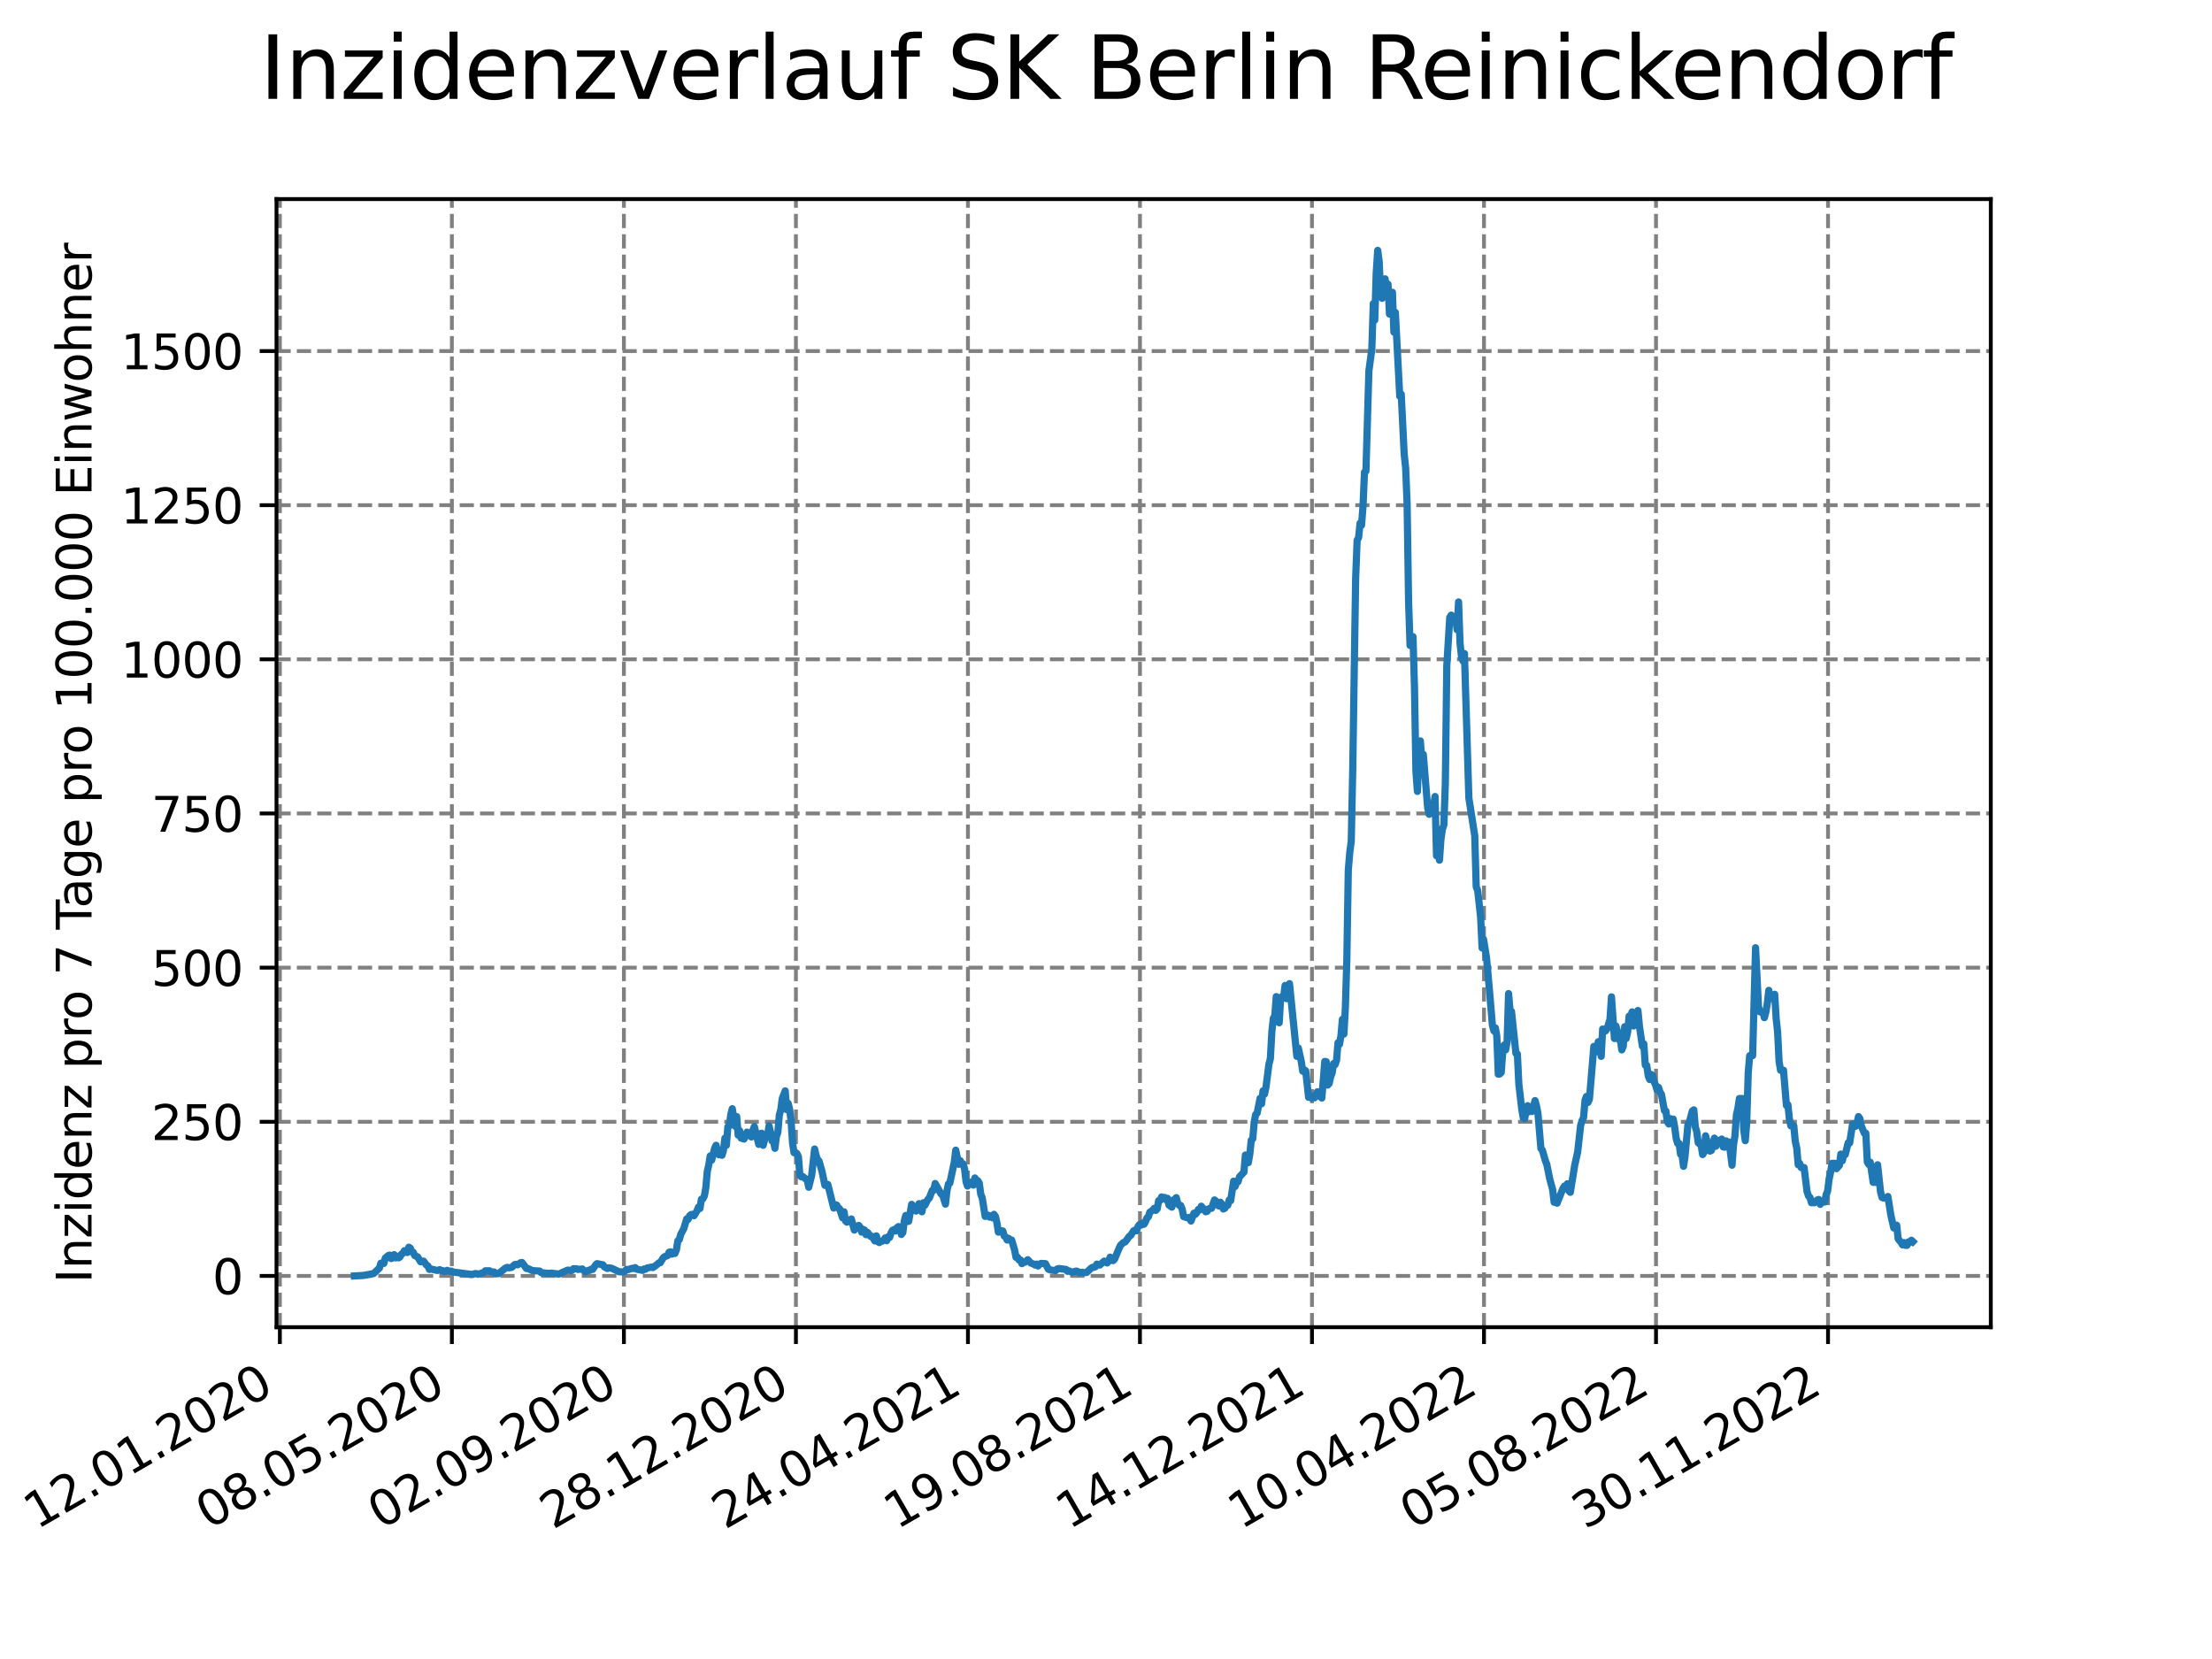 <?xml version="1.0" encoding="utf-8" standalone="no"?>
<!DOCTYPE svg PUBLIC "-//W3C//DTD SVG 1.1//EN"
  "http://www.w3.org/Graphics/SVG/1.1/DTD/svg11.dtd">
<svg xmlns:xlink="http://www.w3.org/1999/xlink" width="460.8pt" height="345.6pt" viewBox="0 0 460.8 345.6" xmlns="http://www.w3.org/2000/svg" version="1.1">
 <defs>
  <style type="text/css">*{stroke-linejoin: round; stroke-linecap: butt}</style>
 </defs>
 <g id="figure_1">
  <g id="patch_1">
   <path d="M 0 345.6 
L 460.8 345.6 
L 460.8 0 
L 0 0 
z
" style="fill: #ffffff"/>
  </g>
  <g id="axes_1">
   <g id="patch_2">
    <path d="M 57.6 276.48 
L 414.72 276.48 
L 414.72 41.472 
L 57.6 41.472 
z
" style="fill: #ffffff"/>
   </g>
   <g id="matplotlib.axis_1">
    <g id="xtick_1">
     <g id="line2d_1">
      <path d="M 58.302 276.48 
L 58.302 41.472 
" clip-path="url(#pcbc56e9eaf)" style="fill: none; stroke-dasharray: 2.96,1.28; stroke-dashoffset: 0; stroke: #808080; stroke-width: 0.8"/>
     </g>
     <g id="line2d_2">
      <defs>
       <path id="m08adf7a6fd" d="M 0 0 
L 0 3.5 
" style="stroke: #000000; stroke-width: 0.8"/>
      </defs>
      <g>
       <use xlink:href="#m08adf7a6fd" x="58.302" y="276.48" style="stroke: #000000; stroke-width: 0.8"/>
      </g>
     </g>
     <g id="text_1">
      <!-- 12.01.2020 -->
      <g transform="translate(7.677 318.689) rotate(-30) scale(0.1 -0.1)">
       <defs>
        <path id="DejaVuSans-31" d="M 794 531 
L 1825 531 
L 1825 4091 
L 703 3866 
L 703 4441 
L 1819 4666 
L 2450 4666 
L 2450 531 
L 3481 531 
L 3481 0 
L 794 0 
L 794 531 
z
" transform="scale(0.016)"/>
        <path id="DejaVuSans-32" d="M 1228 531 
L 3431 531 
L 3431 0 
L 469 0 
L 469 531 
Q 828 903 1448 1529 
Q 2069 2156 2228 2338 
Q 2531 2678 2651 2914 
Q 2772 3150 2772 3378 
Q 2772 3750 2511 3984 
Q 2250 4219 1831 4219 
Q 1534 4219 1204 4116 
Q 875 4013 500 3803 
L 500 4441 
Q 881 4594 1212 4672 
Q 1544 4750 1819 4750 
Q 2544 4750 2975 4387 
Q 3406 4025 3406 3419 
Q 3406 3131 3298 2873 
Q 3191 2616 2906 2266 
Q 2828 2175 2409 1742 
Q 1991 1309 1228 531 
z
" transform="scale(0.016)"/>
        <path id="DejaVuSans-2e" d="M 684 794 
L 1344 794 
L 1344 0 
L 684 0 
L 684 794 
z
" transform="scale(0.016)"/>
        <path id="DejaVuSans-30" d="M 2034 4250 
Q 1547 4250 1301 3770 
Q 1056 3291 1056 2328 
Q 1056 1369 1301 889 
Q 1547 409 2034 409 
Q 2525 409 2770 889 
Q 3016 1369 3016 2328 
Q 3016 3291 2770 3770 
Q 2525 4250 2034 4250 
z
M 2034 4750 
Q 2819 4750 3233 4129 
Q 3647 3509 3647 2328 
Q 3647 1150 3233 529 
Q 2819 -91 2034 -91 
Q 1250 -91 836 529 
Q 422 1150 422 2328 
Q 422 3509 836 4129 
Q 1250 4750 2034 4750 
z
" transform="scale(0.016)"/>
       </defs>
       <use xlink:href="#DejaVuSans-31"/>
       <use xlink:href="#DejaVuSans-32" x="63.623"/>
       <use xlink:href="#DejaVuSans-2e" x="127.246"/>
       <use xlink:href="#DejaVuSans-30" x="159.033"/>
       <use xlink:href="#DejaVuSans-31" x="222.656"/>
       <use xlink:href="#DejaVuSans-2e" x="286.279"/>
       <use xlink:href="#DejaVuSans-32" x="318.066"/>
       <use xlink:href="#DejaVuSans-30" x="381.689"/>
       <use xlink:href="#DejaVuSans-32" x="445.312"/>
       <use xlink:href="#DejaVuSans-30" x="508.936"/>
      </g>
     </g>
    </g>
    <g id="xtick_2">
     <g id="line2d_3">
      <path d="M 94.136 276.48 
L 94.136 41.472 
" clip-path="url(#pcbc56e9eaf)" style="fill: none; stroke-dasharray: 2.96,1.28; stroke-dashoffset: 0; stroke: #808080; stroke-width: 0.8"/>
     </g>
     <g id="line2d_4">
      <g>
       <use xlink:href="#m08adf7a6fd" x="94.136" y="276.48" style="stroke: #000000; stroke-width: 0.8"/>
      </g>
     </g>
     <g id="text_2">
      <!-- 08.05.2020 -->
      <g transform="translate(43.511 318.689) rotate(-30) scale(0.1 -0.1)">
       <defs>
        <path id="DejaVuSans-38" d="M 2034 2216 
Q 1584 2216 1326 1975 
Q 1069 1734 1069 1313 
Q 1069 891 1326 650 
Q 1584 409 2034 409 
Q 2484 409 2743 651 
Q 3003 894 3003 1313 
Q 3003 1734 2745 1975 
Q 2488 2216 2034 2216 
z
M 1403 2484 
Q 997 2584 770 2862 
Q 544 3141 544 3541 
Q 544 4100 942 4425 
Q 1341 4750 2034 4750 
Q 2731 4750 3128 4425 
Q 3525 4100 3525 3541 
Q 3525 3141 3298 2862 
Q 3072 2584 2669 2484 
Q 3125 2378 3379 2068 
Q 3634 1759 3634 1313 
Q 3634 634 3220 271 
Q 2806 -91 2034 -91 
Q 1263 -91 848 271 
Q 434 634 434 1313 
Q 434 1759 690 2068 
Q 947 2378 1403 2484 
z
M 1172 3481 
Q 1172 3119 1398 2916 
Q 1625 2713 2034 2713 
Q 2441 2713 2670 2916 
Q 2900 3119 2900 3481 
Q 2900 3844 2670 4047 
Q 2441 4250 2034 4250 
Q 1625 4250 1398 4047 
Q 1172 3844 1172 3481 
z
" transform="scale(0.016)"/>
        <path id="DejaVuSans-35" d="M 691 4666 
L 3169 4666 
L 3169 4134 
L 1269 4134 
L 1269 2991 
Q 1406 3038 1543 3061 
Q 1681 3084 1819 3084 
Q 2600 3084 3056 2656 
Q 3513 2228 3513 1497 
Q 3513 744 3044 326 
Q 2575 -91 1722 -91 
Q 1428 -91 1123 -41 
Q 819 9 494 109 
L 494 744 
Q 775 591 1075 516 
Q 1375 441 1709 441 
Q 2250 441 2565 725 
Q 2881 1009 2881 1497 
Q 2881 1984 2565 2268 
Q 2250 2553 1709 2553 
Q 1456 2553 1204 2497 
Q 953 2441 691 2322 
L 691 4666 
z
" transform="scale(0.016)"/>
       </defs>
       <use xlink:href="#DejaVuSans-30"/>
       <use xlink:href="#DejaVuSans-38" x="63.623"/>
       <use xlink:href="#DejaVuSans-2e" x="127.246"/>
       <use xlink:href="#DejaVuSans-30" x="159.033"/>
       <use xlink:href="#DejaVuSans-35" x="222.656"/>
       <use xlink:href="#DejaVuSans-2e" x="286.279"/>
       <use xlink:href="#DejaVuSans-32" x="318.066"/>
       <use xlink:href="#DejaVuSans-30" x="381.689"/>
       <use xlink:href="#DejaVuSans-32" x="445.312"/>
       <use xlink:href="#DejaVuSans-30" x="508.936"/>
      </g>
     </g>
    </g>
    <g id="xtick_3">
     <g id="line2d_5">
      <path d="M 129.971 276.48 
L 129.971 41.472 
" clip-path="url(#pcbc56e9eaf)" style="fill: none; stroke-dasharray: 2.96,1.28; stroke-dashoffset: 0; stroke: #808080; stroke-width: 0.8"/>
     </g>
     <g id="line2d_6">
      <g>
       <use xlink:href="#m08adf7a6fd" x="129.971" y="276.48" style="stroke: #000000; stroke-width: 0.8"/>
      </g>
     </g>
     <g id="text_3">
      <!-- 02.09.2020 -->
      <g transform="translate(79.346 318.689) rotate(-30) scale(0.1 -0.1)">
       <defs>
        <path id="DejaVuSans-39" d="M 703 97 
L 703 672 
Q 941 559 1184 500 
Q 1428 441 1663 441 
Q 2288 441 2617 861 
Q 2947 1281 2994 2138 
Q 2813 1869 2534 1725 
Q 2256 1581 1919 1581 
Q 1219 1581 811 2004 
Q 403 2428 403 3163 
Q 403 3881 828 4315 
Q 1253 4750 1959 4750 
Q 2769 4750 3195 4129 
Q 3622 3509 3622 2328 
Q 3622 1225 3098 567 
Q 2575 -91 1691 -91 
Q 1453 -91 1209 -44 
Q 966 3 703 97 
z
M 1959 2075 
Q 2384 2075 2632 2365 
Q 2881 2656 2881 3163 
Q 2881 3666 2632 3958 
Q 2384 4250 1959 4250 
Q 1534 4250 1286 3958 
Q 1038 3666 1038 3163 
Q 1038 2656 1286 2365 
Q 1534 2075 1959 2075 
z
" transform="scale(0.016)"/>
       </defs>
       <use xlink:href="#DejaVuSans-30"/>
       <use xlink:href="#DejaVuSans-32" x="63.623"/>
       <use xlink:href="#DejaVuSans-2e" x="127.246"/>
       <use xlink:href="#DejaVuSans-30" x="159.033"/>
       <use xlink:href="#DejaVuSans-39" x="222.656"/>
       <use xlink:href="#DejaVuSans-2e" x="286.279"/>
       <use xlink:href="#DejaVuSans-32" x="318.066"/>
       <use xlink:href="#DejaVuSans-30" x="381.689"/>
       <use xlink:href="#DejaVuSans-32" x="445.312"/>
       <use xlink:href="#DejaVuSans-30" x="508.936"/>
      </g>
     </g>
    </g>
    <g id="xtick_4">
     <g id="line2d_7">
      <path d="M 165.805 276.48 
L 165.805 41.472 
" clip-path="url(#pcbc56e9eaf)" style="fill: none; stroke-dasharray: 2.96,1.28; stroke-dashoffset: 0; stroke: #808080; stroke-width: 0.8"/>
     </g>
     <g id="line2d_8">
      <g>
       <use xlink:href="#m08adf7a6fd" x="165.805" y="276.48" style="stroke: #000000; stroke-width: 0.8"/>
      </g>
     </g>
     <g id="text_4">
      <!-- 28.12.2020 -->
      <g transform="translate(115.18 318.689) rotate(-30) scale(0.1 -0.1)">
       <use xlink:href="#DejaVuSans-32"/>
       <use xlink:href="#DejaVuSans-38" x="63.623"/>
       <use xlink:href="#DejaVuSans-2e" x="127.246"/>
       <use xlink:href="#DejaVuSans-31" x="159.033"/>
       <use xlink:href="#DejaVuSans-32" x="222.656"/>
       <use xlink:href="#DejaVuSans-2e" x="286.279"/>
       <use xlink:href="#DejaVuSans-32" x="318.066"/>
       <use xlink:href="#DejaVuSans-30" x="381.689"/>
       <use xlink:href="#DejaVuSans-32" x="445.312"/>
       <use xlink:href="#DejaVuSans-30" x="508.936"/>
      </g>
     </g>
    </g>
    <g id="xtick_5">
     <g id="line2d_9">
      <path d="M 201.64 276.48 
L 201.64 41.472 
" clip-path="url(#pcbc56e9eaf)" style="fill: none; stroke-dasharray: 2.96,1.28; stroke-dashoffset: 0; stroke: #808080; stroke-width: 0.8"/>
     </g>
     <g id="line2d_10">
      <g>
       <use xlink:href="#m08adf7a6fd" x="201.64" y="276.48" style="stroke: #000000; stroke-width: 0.8"/>
      </g>
     </g>
     <g id="text_5">
      <!-- 24.04.2021 -->
      <g transform="translate(151.015 318.689) rotate(-30) scale(0.1 -0.1)">
       <defs>
        <path id="DejaVuSans-34" d="M 2419 4116 
L 825 1625 
L 2419 1625 
L 2419 4116 
z
M 2253 4666 
L 3047 4666 
L 3047 1625 
L 3713 1625 
L 3713 1100 
L 3047 1100 
L 3047 0 
L 2419 0 
L 2419 1100 
L 313 1100 
L 313 1709 
L 2253 4666 
z
" transform="scale(0.016)"/>
       </defs>
       <use xlink:href="#DejaVuSans-32"/>
       <use xlink:href="#DejaVuSans-34" x="63.623"/>
       <use xlink:href="#DejaVuSans-2e" x="127.246"/>
       <use xlink:href="#DejaVuSans-30" x="159.033"/>
       <use xlink:href="#DejaVuSans-34" x="222.656"/>
       <use xlink:href="#DejaVuSans-2e" x="286.279"/>
       <use xlink:href="#DejaVuSans-32" x="318.066"/>
       <use xlink:href="#DejaVuSans-30" x="381.689"/>
       <use xlink:href="#DejaVuSans-32" x="445.312"/>
       <use xlink:href="#DejaVuSans-31" x="508.936"/>
      </g>
     </g>
    </g>
    <g id="xtick_6">
     <g id="line2d_11">
      <path d="M 237.474 276.48 
L 237.474 41.472 
" clip-path="url(#pcbc56e9eaf)" style="fill: none; stroke-dasharray: 2.96,1.28; stroke-dashoffset: 0; stroke: #808080; stroke-width: 0.8"/>
     </g>
     <g id="line2d_12">
      <g>
       <use xlink:href="#m08adf7a6fd" x="237.474" y="276.48" style="stroke: #000000; stroke-width: 0.8"/>
      </g>
     </g>
     <g id="text_6">
      <!-- 19.08.2021 -->
      <g transform="translate(186.849 318.689) rotate(-30) scale(0.1 -0.1)">
       <use xlink:href="#DejaVuSans-31"/>
       <use xlink:href="#DejaVuSans-39" x="63.623"/>
       <use xlink:href="#DejaVuSans-2e" x="127.246"/>
       <use xlink:href="#DejaVuSans-30" x="159.033"/>
       <use xlink:href="#DejaVuSans-38" x="222.656"/>
       <use xlink:href="#DejaVuSans-2e" x="286.279"/>
       <use xlink:href="#DejaVuSans-32" x="318.066"/>
       <use xlink:href="#DejaVuSans-30" x="381.689"/>
       <use xlink:href="#DejaVuSans-32" x="445.312"/>
       <use xlink:href="#DejaVuSans-31" x="508.936"/>
      </g>
     </g>
    </g>
    <g id="xtick_7">
     <g id="line2d_13">
      <path d="M 273.309 276.48 
L 273.309 41.472 
" clip-path="url(#pcbc56e9eaf)" style="fill: none; stroke-dasharray: 2.96,1.28; stroke-dashoffset: 0; stroke: #808080; stroke-width: 0.8"/>
     </g>
     <g id="line2d_14">
      <g>
       <use xlink:href="#m08adf7a6fd" x="273.309" y="276.48" style="stroke: #000000; stroke-width: 0.8"/>
      </g>
     </g>
     <g id="text_7">
      <!-- 14.12.2021 -->
      <g transform="translate(222.684 318.689) rotate(-30) scale(0.1 -0.1)">
       <use xlink:href="#DejaVuSans-31"/>
       <use xlink:href="#DejaVuSans-34" x="63.623"/>
       <use xlink:href="#DejaVuSans-2e" x="127.246"/>
       <use xlink:href="#DejaVuSans-31" x="159.033"/>
       <use xlink:href="#DejaVuSans-32" x="222.656"/>
       <use xlink:href="#DejaVuSans-2e" x="286.279"/>
       <use xlink:href="#DejaVuSans-32" x="318.066"/>
       <use xlink:href="#DejaVuSans-30" x="381.689"/>
       <use xlink:href="#DejaVuSans-32" x="445.312"/>
       <use xlink:href="#DejaVuSans-31" x="508.936"/>
      </g>
     </g>
    </g>
    <g id="xtick_8">
     <g id="line2d_15">
      <path d="M 309.143 276.48 
L 309.143 41.472 
" clip-path="url(#pcbc56e9eaf)" style="fill: none; stroke-dasharray: 2.96,1.28; stroke-dashoffset: 0; stroke: #808080; stroke-width: 0.8"/>
     </g>
     <g id="line2d_16">
      <g>
       <use xlink:href="#m08adf7a6fd" x="309.143" y="276.48" style="stroke: #000000; stroke-width: 0.8"/>
      </g>
     </g>
     <g id="text_8">
      <!-- 10.04.2022 -->
      <g transform="translate(258.518 318.689) rotate(-30) scale(0.1 -0.1)">
       <use xlink:href="#DejaVuSans-31"/>
       <use xlink:href="#DejaVuSans-30" x="63.623"/>
       <use xlink:href="#DejaVuSans-2e" x="127.246"/>
       <use xlink:href="#DejaVuSans-30" x="159.033"/>
       <use xlink:href="#DejaVuSans-34" x="222.656"/>
       <use xlink:href="#DejaVuSans-2e" x="286.279"/>
       <use xlink:href="#DejaVuSans-32" x="318.066"/>
       <use xlink:href="#DejaVuSans-30" x="381.689"/>
       <use xlink:href="#DejaVuSans-32" x="445.312"/>
       <use xlink:href="#DejaVuSans-32" x="508.936"/>
      </g>
     </g>
    </g>
    <g id="xtick_9">
     <g id="line2d_17">
      <path d="M 344.978 276.48 
L 344.978 41.472 
" clip-path="url(#pcbc56e9eaf)" style="fill: none; stroke-dasharray: 2.96,1.28; stroke-dashoffset: 0; stroke: #808080; stroke-width: 0.8"/>
     </g>
     <g id="line2d_18">
      <g>
       <use xlink:href="#m08adf7a6fd" x="344.978" y="276.48" style="stroke: #000000; stroke-width: 0.8"/>
      </g>
     </g>
     <g id="text_9">
      <!-- 05.08.2022 -->
      <g transform="translate(294.353 318.689) rotate(-30) scale(0.1 -0.1)">
       <use xlink:href="#DejaVuSans-30"/>
       <use xlink:href="#DejaVuSans-35" x="63.623"/>
       <use xlink:href="#DejaVuSans-2e" x="127.246"/>
       <use xlink:href="#DejaVuSans-30" x="159.033"/>
       <use xlink:href="#DejaVuSans-38" x="222.656"/>
       <use xlink:href="#DejaVuSans-2e" x="286.279"/>
       <use xlink:href="#DejaVuSans-32" x="318.066"/>
       <use xlink:href="#DejaVuSans-30" x="381.689"/>
       <use xlink:href="#DejaVuSans-32" x="445.312"/>
       <use xlink:href="#DejaVuSans-32" x="508.936"/>
      </g>
     </g>
    </g>
    <g id="xtick_10">
     <g id="line2d_19">
      <path d="M 380.812 276.48 
L 380.812 41.472 
" clip-path="url(#pcbc56e9eaf)" style="fill: none; stroke-dasharray: 2.96,1.28; stroke-dashoffset: 0; stroke: #808080; stroke-width: 0.8"/>
     </g>
     <g id="line2d_20">
      <g>
       <use xlink:href="#m08adf7a6fd" x="380.812" y="276.48" style="stroke: #000000; stroke-width: 0.8"/>
      </g>
     </g>
     <g id="text_10">
      <!-- 30.11.2022 -->
      <g transform="translate(330.187 318.689) rotate(-30) scale(0.1 -0.1)">
       <defs>
        <path id="DejaVuSans-33" d="M 2597 2516 
Q 3050 2419 3304 2112 
Q 3559 1806 3559 1356 
Q 3559 666 3084 287 
Q 2609 -91 1734 -91 
Q 1441 -91 1130 -33 
Q 819 25 488 141 
L 488 750 
Q 750 597 1062 519 
Q 1375 441 1716 441 
Q 2309 441 2620 675 
Q 2931 909 2931 1356 
Q 2931 1769 2642 2001 
Q 2353 2234 1838 2234 
L 1294 2234 
L 1294 2753 
L 1863 2753 
Q 2328 2753 2575 2939 
Q 2822 3125 2822 3475 
Q 2822 3834 2567 4026 
Q 2313 4219 1838 4219 
Q 1578 4219 1281 4162 
Q 984 4106 628 3988 
L 628 4550 
Q 988 4650 1302 4700 
Q 1616 4750 1894 4750 
Q 2613 4750 3031 4423 
Q 3450 4097 3450 3541 
Q 3450 3153 3228 2886 
Q 3006 2619 2597 2516 
z
" transform="scale(0.016)"/>
       </defs>
       <use xlink:href="#DejaVuSans-33"/>
       <use xlink:href="#DejaVuSans-30" x="63.623"/>
       <use xlink:href="#DejaVuSans-2e" x="127.246"/>
       <use xlink:href="#DejaVuSans-31" x="159.033"/>
       <use xlink:href="#DejaVuSans-31" x="222.656"/>
       <use xlink:href="#DejaVuSans-2e" x="286.279"/>
       <use xlink:href="#DejaVuSans-32" x="318.066"/>
       <use xlink:href="#DejaVuSans-30" x="381.689"/>
       <use xlink:href="#DejaVuSans-32" x="445.312"/>
       <use xlink:href="#DejaVuSans-32" x="508.936"/>
      </g>
     </g>
    </g>
   </g>
   <g id="matplotlib.axis_2">
    <g id="ytick_1">
     <g id="line2d_21">
      <path d="M 57.6 265.798 
L 414.72 265.798 
" clip-path="url(#pcbc56e9eaf)" style="fill: none; stroke-dasharray: 2.96,1.28; stroke-dashoffset: 0; stroke: #808080; stroke-width: 0.8"/>
     </g>
     <g id="line2d_22">
      <defs>
       <path id="m412ee381e0" d="M 0 0 
L -3.5 0 
" style="stroke: #000000; stroke-width: 0.8"/>
      </defs>
      <g>
       <use xlink:href="#m412ee381e0" x="57.6" y="265.798" style="stroke: #000000; stroke-width: 0.8"/>
      </g>
     </g>
     <g id="text_11">
      <!-- 0 -->
      <g transform="translate(44.237 269.597) scale(0.1 -0.1)">
       <use xlink:href="#DejaVuSans-30"/>
      </g>
     </g>
    </g>
    <g id="ytick_2">
     <g id="line2d_23">
      <path d="M 57.6 233.686 
L 414.72 233.686 
" clip-path="url(#pcbc56e9eaf)" style="fill: none; stroke-dasharray: 2.96,1.28; stroke-dashoffset: 0; stroke: #808080; stroke-width: 0.8"/>
     </g>
     <g id="line2d_24">
      <g>
       <use xlink:href="#m412ee381e0" x="57.6" y="233.686" style="stroke: #000000; stroke-width: 0.8"/>
      </g>
     </g>
     <g id="text_12">
      <!-- 250 -->
      <g transform="translate(31.512 237.485) scale(0.1 -0.1)">
       <use xlink:href="#DejaVuSans-32"/>
       <use xlink:href="#DejaVuSans-35" x="63.623"/>
       <use xlink:href="#DejaVuSans-30" x="127.246"/>
      </g>
     </g>
    </g>
    <g id="ytick_3">
     <g id="line2d_25">
      <path d="M 57.6 201.575 
L 414.72 201.575 
" clip-path="url(#pcbc56e9eaf)" style="fill: none; stroke-dasharray: 2.96,1.28; stroke-dashoffset: 0; stroke: #808080; stroke-width: 0.8"/>
     </g>
     <g id="line2d_26">
      <g>
       <use xlink:href="#m412ee381e0" x="57.6" y="201.575" style="stroke: #000000; stroke-width: 0.8"/>
      </g>
     </g>
     <g id="text_13">
      <!-- 500 -->
      <g transform="translate(31.512 205.374) scale(0.1 -0.1)">
       <use xlink:href="#DejaVuSans-35"/>
       <use xlink:href="#DejaVuSans-30" x="63.623"/>
       <use xlink:href="#DejaVuSans-30" x="127.246"/>
      </g>
     </g>
    </g>
    <g id="ytick_4">
     <g id="line2d_27">
      <path d="M 57.6 169.463 
L 414.72 169.463 
" clip-path="url(#pcbc56e9eaf)" style="fill: none; stroke-dasharray: 2.96,1.28; stroke-dashoffset: 0; stroke: #808080; stroke-width: 0.8"/>
     </g>
     <g id="line2d_28">
      <g>
       <use xlink:href="#m412ee381e0" x="57.6" y="169.463" style="stroke: #000000; stroke-width: 0.8"/>
      </g>
     </g>
     <g id="text_14">
      <!-- 750 -->
      <g transform="translate(31.512 173.262) scale(0.1 -0.1)">
       <defs>
        <path id="DejaVuSans-37" d="M 525 4666 
L 3525 4666 
L 3525 4397 
L 1831 0 
L 1172 0 
L 2766 4134 
L 525 4134 
L 525 4666 
z
" transform="scale(0.016)"/>
       </defs>
       <use xlink:href="#DejaVuSans-37"/>
       <use xlink:href="#DejaVuSans-35" x="63.623"/>
       <use xlink:href="#DejaVuSans-30" x="127.246"/>
      </g>
     </g>
    </g>
    <g id="ytick_5">
     <g id="line2d_29">
      <path d="M 57.6 137.352 
L 414.72 137.352 
" clip-path="url(#pcbc56e9eaf)" style="fill: none; stroke-dasharray: 2.96,1.28; stroke-dashoffset: 0; stroke: #808080; stroke-width: 0.8"/>
     </g>
     <g id="line2d_30">
      <g>
       <use xlink:href="#m412ee381e0" x="57.6" y="137.352" style="stroke: #000000; stroke-width: 0.8"/>
      </g>
     </g>
     <g id="text_15">
      <!-- 1000 -->
      <g transform="translate(25.15 141.151) scale(0.1 -0.1)">
       <use xlink:href="#DejaVuSans-31"/>
       <use xlink:href="#DejaVuSans-30" x="63.623"/>
       <use xlink:href="#DejaVuSans-30" x="127.246"/>
       <use xlink:href="#DejaVuSans-30" x="190.869"/>
      </g>
     </g>
    </g>
    <g id="ytick_6">
     <g id="line2d_31">
      <path d="M 57.6 105.24 
L 414.72 105.24 
" clip-path="url(#pcbc56e9eaf)" style="fill: none; stroke-dasharray: 2.96,1.28; stroke-dashoffset: 0; stroke: #808080; stroke-width: 0.8"/>
     </g>
     <g id="line2d_32">
      <g>
       <use xlink:href="#m412ee381e0" x="57.6" y="105.24" style="stroke: #000000; stroke-width: 0.8"/>
      </g>
     </g>
     <g id="text_16">
      <!-- 1250 -->
      <g transform="translate(25.15 109.039) scale(0.1 -0.1)">
       <use xlink:href="#DejaVuSans-31"/>
       <use xlink:href="#DejaVuSans-32" x="63.623"/>
       <use xlink:href="#DejaVuSans-35" x="127.246"/>
       <use xlink:href="#DejaVuSans-30" x="190.869"/>
      </g>
     </g>
    </g>
    <g id="ytick_7">
     <g id="line2d_33">
      <path d="M 57.6 73.128 
L 414.72 73.128 
" clip-path="url(#pcbc56e9eaf)" style="fill: none; stroke-dasharray: 2.96,1.28; stroke-dashoffset: 0; stroke: #808080; stroke-width: 0.8"/>
     </g>
     <g id="line2d_34">
      <g>
       <use xlink:href="#m412ee381e0" x="57.6" y="73.128" style="stroke: #000000; stroke-width: 0.8"/>
      </g>
     </g>
     <g id="text_17">
      <!-- 1500 -->
      <g transform="translate(25.15 76.928) scale(0.1 -0.1)">
       <use xlink:href="#DejaVuSans-31"/>
       <use xlink:href="#DejaVuSans-35" x="63.623"/>
       <use xlink:href="#DejaVuSans-30" x="127.246"/>
       <use xlink:href="#DejaVuSans-30" x="190.869"/>
      </g>
     </g>
    </g>
    <g id="text_18">
     <!-- Inzidenz pro 7 Tage pro 100.000 Einwohner -->
     <g transform="translate(19.07 267.301) rotate(-90) scale(0.1 -0.1)">
      <defs>
       <path id="DejaVuSans-49" d="M 628 4666 
L 1259 4666 
L 1259 0 
L 628 0 
L 628 4666 
z
" transform="scale(0.016)"/>
       <path id="DejaVuSans-6e" d="M 3513 2113 
L 3513 0 
L 2938 0 
L 2938 2094 
Q 2938 2591 2744 2837 
Q 2550 3084 2163 3084 
Q 1697 3084 1428 2787 
Q 1159 2491 1159 1978 
L 1159 0 
L 581 0 
L 581 3500 
L 1159 3500 
L 1159 2956 
Q 1366 3272 1645 3428 
Q 1925 3584 2291 3584 
Q 2894 3584 3203 3211 
Q 3513 2838 3513 2113 
z
" transform="scale(0.016)"/>
       <path id="DejaVuSans-7a" d="M 353 3500 
L 3084 3500 
L 3084 2975 
L 922 459 
L 3084 459 
L 3084 0 
L 275 0 
L 275 525 
L 2438 3041 
L 353 3041 
L 353 3500 
z
" transform="scale(0.016)"/>
       <path id="DejaVuSans-69" d="M 603 3500 
L 1178 3500 
L 1178 0 
L 603 0 
L 603 3500 
z
M 603 4863 
L 1178 4863 
L 1178 4134 
L 603 4134 
L 603 4863 
z
" transform="scale(0.016)"/>
       <path id="DejaVuSans-64" d="M 2906 2969 
L 2906 4863 
L 3481 4863 
L 3481 0 
L 2906 0 
L 2906 525 
Q 2725 213 2448 61 
Q 2172 -91 1784 -91 
Q 1150 -91 751 415 
Q 353 922 353 1747 
Q 353 2572 751 3078 
Q 1150 3584 1784 3584 
Q 2172 3584 2448 3432 
Q 2725 3281 2906 2969 
z
M 947 1747 
Q 947 1113 1208 752 
Q 1469 391 1925 391 
Q 2381 391 2643 752 
Q 2906 1113 2906 1747 
Q 2906 2381 2643 2742 
Q 2381 3103 1925 3103 
Q 1469 3103 1208 2742 
Q 947 2381 947 1747 
z
" transform="scale(0.016)"/>
       <path id="DejaVuSans-65" d="M 3597 1894 
L 3597 1613 
L 953 1613 
Q 991 1019 1311 708 
Q 1631 397 2203 397 
Q 2534 397 2845 478 
Q 3156 559 3463 722 
L 3463 178 
Q 3153 47 2828 -22 
Q 2503 -91 2169 -91 
Q 1331 -91 842 396 
Q 353 884 353 1716 
Q 353 2575 817 3079 
Q 1281 3584 2069 3584 
Q 2775 3584 3186 3129 
Q 3597 2675 3597 1894 
z
M 3022 2063 
Q 3016 2534 2758 2815 
Q 2500 3097 2075 3097 
Q 1594 3097 1305 2825 
Q 1016 2553 972 2059 
L 3022 2063 
z
" transform="scale(0.016)"/>
       <path id="DejaVuSans-20" transform="scale(0.016)"/>
       <path id="DejaVuSans-70" d="M 1159 525 
L 1159 -1331 
L 581 -1331 
L 581 3500 
L 1159 3500 
L 1159 2969 
Q 1341 3281 1617 3432 
Q 1894 3584 2278 3584 
Q 2916 3584 3314 3078 
Q 3713 2572 3713 1747 
Q 3713 922 3314 415 
Q 2916 -91 2278 -91 
Q 1894 -91 1617 61 
Q 1341 213 1159 525 
z
M 3116 1747 
Q 3116 2381 2855 2742 
Q 2594 3103 2138 3103 
Q 1681 3103 1420 2742 
Q 1159 2381 1159 1747 
Q 1159 1113 1420 752 
Q 1681 391 2138 391 
Q 2594 391 2855 752 
Q 3116 1113 3116 1747 
z
" transform="scale(0.016)"/>
       <path id="DejaVuSans-72" d="M 2631 2963 
Q 2534 3019 2420 3045 
Q 2306 3072 2169 3072 
Q 1681 3072 1420 2755 
Q 1159 2438 1159 1844 
L 1159 0 
L 581 0 
L 581 3500 
L 1159 3500 
L 1159 2956 
Q 1341 3275 1631 3429 
Q 1922 3584 2338 3584 
Q 2397 3584 2469 3576 
Q 2541 3569 2628 3553 
L 2631 2963 
z
" transform="scale(0.016)"/>
       <path id="DejaVuSans-6f" d="M 1959 3097 
Q 1497 3097 1228 2736 
Q 959 2375 959 1747 
Q 959 1119 1226 758 
Q 1494 397 1959 397 
Q 2419 397 2687 759 
Q 2956 1122 2956 1747 
Q 2956 2369 2687 2733 
Q 2419 3097 1959 3097 
z
M 1959 3584 
Q 2709 3584 3137 3096 
Q 3566 2609 3566 1747 
Q 3566 888 3137 398 
Q 2709 -91 1959 -91 
Q 1206 -91 779 398 
Q 353 888 353 1747 
Q 353 2609 779 3096 
Q 1206 3584 1959 3584 
z
" transform="scale(0.016)"/>
       <path id="DejaVuSans-54" d="M -19 4666 
L 3928 4666 
L 3928 4134 
L 2272 4134 
L 2272 0 
L 1638 0 
L 1638 4134 
L -19 4134 
L -19 4666 
z
" transform="scale(0.016)"/>
       <path id="DejaVuSans-61" d="M 2194 1759 
Q 1497 1759 1228 1600 
Q 959 1441 959 1056 
Q 959 750 1161 570 
Q 1363 391 1709 391 
Q 2188 391 2477 730 
Q 2766 1069 2766 1631 
L 2766 1759 
L 2194 1759 
z
M 3341 1997 
L 3341 0 
L 2766 0 
L 2766 531 
Q 2569 213 2275 61 
Q 1981 -91 1556 -91 
Q 1019 -91 701 211 
Q 384 513 384 1019 
Q 384 1609 779 1909 
Q 1175 2209 1959 2209 
L 2766 2209 
L 2766 2266 
Q 2766 2663 2505 2880 
Q 2244 3097 1772 3097 
Q 1472 3097 1187 3025 
Q 903 2953 641 2809 
L 641 3341 
Q 956 3463 1253 3523 
Q 1550 3584 1831 3584 
Q 2591 3584 2966 3190 
Q 3341 2797 3341 1997 
z
" transform="scale(0.016)"/>
       <path id="DejaVuSans-67" d="M 2906 1791 
Q 2906 2416 2648 2759 
Q 2391 3103 1925 3103 
Q 1463 3103 1205 2759 
Q 947 2416 947 1791 
Q 947 1169 1205 825 
Q 1463 481 1925 481 
Q 2391 481 2648 825 
Q 2906 1169 2906 1791 
z
M 3481 434 
Q 3481 -459 3084 -895 
Q 2688 -1331 1869 -1331 
Q 1566 -1331 1297 -1286 
Q 1028 -1241 775 -1147 
L 775 -588 
Q 1028 -725 1275 -790 
Q 1522 -856 1778 -856 
Q 2344 -856 2625 -561 
Q 2906 -266 2906 331 
L 2906 616 
Q 2728 306 2450 153 
Q 2172 0 1784 0 
Q 1141 0 747 490 
Q 353 981 353 1791 
Q 353 2603 747 3093 
Q 1141 3584 1784 3584 
Q 2172 3584 2450 3431 
Q 2728 3278 2906 2969 
L 2906 3500 
L 3481 3500 
L 3481 434 
z
" transform="scale(0.016)"/>
       <path id="DejaVuSans-45" d="M 628 4666 
L 3578 4666 
L 3578 4134 
L 1259 4134 
L 1259 2753 
L 3481 2753 
L 3481 2222 
L 1259 2222 
L 1259 531 
L 3634 531 
L 3634 0 
L 628 0 
L 628 4666 
z
" transform="scale(0.016)"/>
       <path id="DejaVuSans-77" d="M 269 3500 
L 844 3500 
L 1563 769 
L 2278 3500 
L 2956 3500 
L 3675 769 
L 4391 3500 
L 4966 3500 
L 4050 0 
L 3372 0 
L 2619 2869 
L 1863 0 
L 1184 0 
L 269 3500 
z
" transform="scale(0.016)"/>
       <path id="DejaVuSans-68" d="M 3513 2113 
L 3513 0 
L 2938 0 
L 2938 2094 
Q 2938 2591 2744 2837 
Q 2550 3084 2163 3084 
Q 1697 3084 1428 2787 
Q 1159 2491 1159 1978 
L 1159 0 
L 581 0 
L 581 4863 
L 1159 4863 
L 1159 2956 
Q 1366 3272 1645 3428 
Q 1925 3584 2291 3584 
Q 2894 3584 3203 3211 
Q 3513 2838 3513 2113 
z
" transform="scale(0.016)"/>
      </defs>
      <use xlink:href="#DejaVuSans-49"/>
      <use xlink:href="#DejaVuSans-6e" x="29.492"/>
      <use xlink:href="#DejaVuSans-7a" x="92.871"/>
      <use xlink:href="#DejaVuSans-69" x="145.361"/>
      <use xlink:href="#DejaVuSans-64" x="173.145"/>
      <use xlink:href="#DejaVuSans-65" x="236.621"/>
      <use xlink:href="#DejaVuSans-6e" x="298.145"/>
      <use xlink:href="#DejaVuSans-7a" x="361.523"/>
      <use xlink:href="#DejaVuSans-20" x="414.014"/>
      <use xlink:href="#DejaVuSans-70" x="445.801"/>
      <use xlink:href="#DejaVuSans-72" x="509.277"/>
      <use xlink:href="#DejaVuSans-6f" x="548.141"/>
      <use xlink:href="#DejaVuSans-20" x="609.322"/>
      <use xlink:href="#DejaVuSans-37" x="641.109"/>
      <use xlink:href="#DejaVuSans-20" x="704.732"/>
      <use xlink:href="#DejaVuSans-54" x="736.52"/>
      <use xlink:href="#DejaVuSans-61" x="781.104"/>
      <use xlink:href="#DejaVuSans-67" x="842.383"/>
      <use xlink:href="#DejaVuSans-65" x="905.859"/>
      <use xlink:href="#DejaVuSans-20" x="967.383"/>
      <use xlink:href="#DejaVuSans-70" x="999.17"/>
      <use xlink:href="#DejaVuSans-72" x="1062.646"/>
      <use xlink:href="#DejaVuSans-6f" x="1101.51"/>
      <use xlink:href="#DejaVuSans-20" x="1162.691"/>
      <use xlink:href="#DejaVuSans-31" x="1194.479"/>
      <use xlink:href="#DejaVuSans-30" x="1258.102"/>
      <use xlink:href="#DejaVuSans-30" x="1321.725"/>
      <use xlink:href="#DejaVuSans-2e" x="1385.348"/>
      <use xlink:href="#DejaVuSans-30" x="1417.135"/>
      <use xlink:href="#DejaVuSans-30" x="1480.758"/>
      <use xlink:href="#DejaVuSans-30" x="1544.381"/>
      <use xlink:href="#DejaVuSans-20" x="1608.004"/>
      <use xlink:href="#DejaVuSans-45" x="1639.791"/>
      <use xlink:href="#DejaVuSans-69" x="1702.975"/>
      <use xlink:href="#DejaVuSans-6e" x="1730.758"/>
      <use xlink:href="#DejaVuSans-77" x="1794.137"/>
      <use xlink:href="#DejaVuSans-6f" x="1875.924"/>
      <use xlink:href="#DejaVuSans-68" x="1937.105"/>
      <use xlink:href="#DejaVuSans-6e" x="2000.484"/>
      <use xlink:href="#DejaVuSans-65" x="2063.863"/>
      <use xlink:href="#DejaVuSans-72" x="2125.387"/>
     </g>
    </g>
   </g>
   <g id="line2d_35">
    <path d="M 73.833 265.798 
L 75.67 265.701 
L 77.814 265.315 
L 79.039 264.157 
L 79.346 263.144 
L 79.958 263.192 
L 80.265 262.083 
L 80.877 261.552 
L 81.183 261.455 
L 81.49 262.179 
L 81.796 262.034 
L 82.102 261.359 
L 82.409 262.034 
L 82.715 261.697 
L 83.021 262.034 
L 83.327 261.841 
L 83.634 261.262 
L 83.94 261.069 
L 84.246 260.539 
L 84.859 260.925 
L 85.165 259.815 
L 85.471 260.008 
L 85.778 260.78 
L 86.084 260.876 
L 86.39 261.552 
L 87.003 261.841 
L 87.615 262.855 
L 88.228 262.71 
L 88.84 263.53 
L 89.147 263.723 
L 89.453 264.447 
L 89.759 264.35 
L 90.984 264.64 
L 91.291 264.64 
L 91.597 264.495 
L 91.903 264.688 
L 92.209 264.688 
L 92.516 264.881 
L 92.822 264.833 
L 93.128 264.64 
L 93.741 264.833 
L 94.047 264.785 
L 94.353 264.978 
L 98.335 265.508 
L 98.948 265.315 
L 99.254 265.315 
L 99.56 265.46 
L 100.785 265.074 
L 101.091 264.736 
L 102.01 264.736 
L 102.317 264.978 
L 102.929 264.978 
L 103.235 265.364 
L 103.848 265.315 
L 105.379 264.109 
L 105.686 264.013 
L 105.992 264.109 
L 106.604 264.013 
L 107.217 263.434 
L 107.523 263.385 
L 107.83 263.482 
L 108.442 263.048 
L 108.748 262.999 
L 109.667 264.254 
L 109.974 264.254 
L 110.892 264.688 
L 112.424 264.785 
L 112.73 265.122 
L 114.261 265.267 
L 114.874 265.219 
L 116.405 265.412 
L 118.243 264.592 
L 118.549 264.592 
L 118.856 264.736 
L 119.162 264.64 
L 119.468 264.302 
L 120.081 264.302 
L 120.387 264.447 
L 121.306 264.35 
L 121.918 264.978 
L 122.531 264.64 
L 122.837 264.64 
L 123.143 264.399 
L 123.45 264.447 
L 124.062 263.53 
L 124.369 263.241 
L 125.594 263.482 
L 125.9 263.916 
L 126.513 264.254 
L 126.819 264.109 
L 127.431 264.206 
L 128.963 264.929 
L 129.882 264.978 
L 130.188 264.785 
L 130.494 264.447 
L 130.8 264.495 
L 131.413 264.302 
L 131.719 264.206 
L 132.026 264.254 
L 132.332 264.061 
L 132.638 264.399 
L 133.863 264.64 
L 134.169 264.35 
L 134.476 264.399 
L 134.782 264.157 
L 135.701 263.964 
L 136.007 264.061 
L 136.926 263.385 
L 137.232 263.096 
L 137.539 263.048 
L 138.151 262.034 
L 138.457 261.793 
L 139.07 261.552 
L 139.376 260.876 
L 139.682 260.78 
L 139.989 261.262 
L 140.295 260.973 
L 140.601 261.118 
L 140.908 260.346 
L 141.214 258.464 
L 141.52 258.223 
L 141.826 257.113 
L 142.439 255.955 
L 143.052 253.929 
L 143.358 254.025 
L 143.664 253.253 
L 143.97 253.012 
L 144.277 252.964 
L 144.583 253.253 
L 145.195 252.24 
L 145.502 251.468 
L 145.808 251.758 
L 146.114 249.828 
L 146.421 249.731 
L 146.727 249.152 
L 147.033 247.463 
L 147.339 244.038 
L 147.646 242.687 
L 147.952 240.805 
L 148.258 241.674 
L 148.871 239.213 
L 149.177 238.586 
L 149.483 240.033 
L 149.79 240.564 
L 150.096 240.081 
L 150.402 240.66 
L 150.708 239.647 
L 151.015 237.09 
L 151.321 238.586 
L 151.627 234.726 
L 151.934 234.533 
L 152.24 232.169 
L 152.546 230.963 
L 153.159 234.629 
L 153.465 232.603 
L 153.771 236.463 
L 154.078 235.546 
L 154.384 237.09 
L 154.996 237.283 
L 155.609 235.836 
L 155.915 236.125 
L 156.221 236.608 
L 156.528 236.849 
L 156.834 235.498 
L 157.14 234.678 
L 158.059 238.393 
L 158.365 236.173 
L 158.672 236.077 
L 158.978 238.586 
L 159.591 236.27 
L 159.897 236.559 
L 160.203 234.533 
L 160.509 235.836 
L 160.816 237.669 
L 161.122 237.621 
L 161.428 239.213 
L 161.734 236.752 
L 162.041 235.884 
L 162.347 232.265 
L 162.653 231.204 
L 162.96 228.84 
L 163.572 227.247 
L 163.878 231.156 
L 164.185 229.853 
L 164.491 231.059 
L 164.797 233.52 
L 165.104 238.103 
L 165.41 240.13 
L 165.716 240.081 
L 166.022 240.323 
L 166.329 240.998 
L 166.635 244.906 
L 166.941 245.148 
L 167.247 245.099 
L 168.166 245.871 
L 168.473 247.319 
L 169.085 244.858 
L 169.698 239.358 
L 170.004 240.709 
L 170.31 241.529 
L 170.617 241.867 
L 171.229 243.99 
L 171.842 246.933 
L 172.148 246.981 
L 172.454 246.74 
L 173.679 251.661 
L 173.986 250.986 
L 174.292 251.034 
L 174.598 251.613 
L 174.904 251.806 
L 175.517 253.687 
L 175.823 252.433 
L 176.13 254.315 
L 176.436 254.604 
L 176.742 254.411 
L 177.048 254.363 
L 177.355 253.929 
L 177.967 256.245 
L 178.58 255.424 
L 178.886 255.28 
L 179.192 255.666 
L 179.499 256.679 
L 179.805 256.1 
L 180.111 256.245 
L 180.417 257.21 
L 180.724 256.727 
L 181.336 257.547 
L 181.643 257.547 
L 182.255 258.512 
L 182.561 257.451 
L 182.868 258.657 
L 183.174 258.85 
L 183.48 258.609 
L 183.786 258.561 
L 184.093 258.319 
L 184.399 257.885 
L 184.705 258.464 
L 185.012 257.644 
L 185.318 257.789 
L 185.624 256.824 
L 185.93 256.293 
L 186.237 256.148 
L 186.543 256.438 
L 186.849 255.762 
L 187.156 255.521 
L 187.462 255.666 
L 187.768 257.161 
L 188.074 256.775 
L 188.381 254.315 
L 188.687 253.205 
L 188.993 254.459 
L 189.299 254.411 
L 189.912 250.889 
L 190.525 251.999 
L 190.831 252.288 
L 191.137 251.227 
L 191.443 250.744 
L 191.75 251.854 
L 192.056 252.433 
L 192.362 250.551 
L 192.669 251.082 
L 193.281 249.876 
L 193.587 249.586 
L 194.2 247.994 
L 194.506 247.946 
L 194.812 246.547 
L 196.038 248.718 
L 196.344 248.814 
L 196.956 250.841 
L 197.263 248.091 
L 197.569 246.643 
L 197.875 246.45 
L 198.794 242.108 
L 199.1 239.599 
L 199.713 242.542 
L 200.019 241.77 
L 200.325 242.397 
L 200.632 242.446 
L 200.938 243.507 
L 201.244 246.161 
L 201.551 247.077 
L 201.857 246.643 
L 202.163 246.643 
L 202.469 246.209 
L 202.776 246.884 
L 203.082 245.389 
L 203.388 245.968 
L 203.695 245.968 
L 204.001 246.45 
L 204.307 248.766 
L 204.613 249.538 
L 205.226 253.398 
L 205.838 253.157 
L 206.145 253.543 
L 206.451 253.253 
L 206.757 253.687 
L 207.064 252.964 
L 207.37 253.398 
L 207.676 254.749 
L 207.982 256.679 
L 208.289 256.631 
L 208.595 256.389 
L 208.901 256.438 
L 209.208 257.499 
L 209.514 257.692 
L 209.82 258.319 
L 210.126 257.982 
L 210.433 258.368 
L 210.739 258.319 
L 211.351 260.346 
L 211.658 261.938 
L 211.964 261.89 
L 212.27 262.469 
L 212.577 262.469 
L 212.883 263.241 
L 213.189 262.999 
L 213.495 262.951 
L 214.108 262.42 
L 214.721 263.096 
L 215.333 263.337 
L 215.639 263.53 
L 215.946 263.337 
L 216.252 263.723 
L 216.558 263.337 
L 216.864 263.192 
L 217.783 263.241 
L 218.396 264.399 
L 219.008 264.592 
L 219.927 264.688 
L 220.234 264.35 
L 220.54 264.254 
L 222.071 264.447 
L 222.377 264.833 
L 222.684 264.736 
L 223.296 265.026 
L 224.215 264.785 
L 224.521 264.881 
L 224.828 265.122 
L 225.44 265.026 
L 225.747 265.122 
L 226.359 265.074 
L 227.278 264.206 
L 227.584 264.013 
L 227.89 264.013 
L 228.197 263.868 
L 228.503 263.337 
L 229.116 263.53 
L 230.034 262.71 
L 230.647 263.096 
L 230.953 262.758 
L 231.26 261.89 
L 231.872 262.613 
L 232.178 262.324 
L 232.791 260.828 
L 233.403 259.429 
L 234.016 258.85 
L 234.322 258.754 
L 234.629 258.416 
L 235.241 257.547 
L 235.547 257.354 
L 236.16 256.389 
L 236.466 256.245 
L 236.773 256.389 
L 237.079 255.473 
L 237.385 255.087 
L 237.691 255.231 
L 237.998 254.797 
L 238.304 255.038 
L 238.61 254.556 
L 238.917 253.736 
L 239.223 253.494 
L 239.529 252.53 
L 240.142 252.095 
L 240.448 251.709 
L 240.754 252.144 
L 241.06 251.854 
L 241.367 250.117 
L 241.673 250.069 
L 241.979 249.345 
L 242.286 249.683 
L 242.592 249.442 
L 242.898 249.924 
L 243.204 249.635 
L 243.511 251.034 
L 244.123 251.468 
L 244.43 249.972 
L 244.736 249.876 
L 245.042 249.49 
L 245.348 250.696 
L 245.655 251.082 
L 245.961 251.13 
L 246.267 251.902 
L 246.573 253.446 
L 247.492 253.736 
L 247.799 253.591 
L 248.105 254.363 
L 248.717 252.723 
L 249.024 252.964 
L 249.33 252.578 
L 249.636 251.951 
L 249.943 252.047 
L 250.249 251.275 
L 250.555 251.661 
L 250.861 251.854 
L 251.168 252.433 
L 251.474 252.337 
L 251.78 251.854 
L 252.086 251.709 
L 252.393 251.709 
L 253.005 249.972 
L 253.312 250.214 
L 253.618 251.034 
L 253.924 251.227 
L 254.23 250.455 
L 254.537 250.841 
L 254.843 251.854 
L 255.149 251.709 
L 255.456 251.082 
L 255.762 251.082 
L 256.068 249.972 
L 256.374 250.117 
L 256.987 246.064 
L 257.293 247.174 
L 257.599 246.209 
L 257.906 246.161 
L 258.212 245.148 
L 259.131 244.183 
L 259.437 240.612 
L 259.743 242.108 
L 260.05 242.204 
L 260.356 240.419 
L 260.662 237.524 
L 260.969 237.235 
L 261.275 233.713 
L 261.581 232.169 
L 261.887 231.879 
L 262.5 228.791 
L 262.806 229.949 
L 263.112 227.247 
L 263.419 227.923 
L 263.725 226.475 
L 264.338 221.699 
L 264.644 220.541 
L 264.95 214.896 
L 265.256 212.146 
L 265.563 211.663 
L 265.869 207.61 
L 266.175 209.83 
L 266.482 213.062 
L 266.788 207.755 
L 267.094 207.659 
L 267.4 207.707 
L 267.707 205.294 
L 268.013 208.045 
L 268.319 206.018 
L 268.625 204.908 
L 270.157 220.058 
L 270.463 218.321 
L 271.076 221.12 
L 271.382 223.146 
L 271.688 222.857 
L 271.995 223.05 
L 272.607 228.598 
L 272.913 228.309 
L 273.22 228.743 
L 273.526 228.405 
L 273.832 228.695 
L 274.445 227.44 
L 274.751 228.212 
L 275.364 228.743 
L 275.976 221.12 
L 276.282 221.168 
L 276.589 226.041 
L 276.895 225.703 
L 277.201 224.304 
L 277.508 223.532 
L 277.814 221.554 
L 278.12 221.795 
L 278.426 220.879 
L 278.733 217.212 
L 279.039 217.549 
L 279.345 215.764 
L 279.651 212.339 
L 279.958 215.427 
L 280.264 209.974 
L 280.57 199.939 
L 280.877 181.218 
L 281.183 177.552 
L 281.489 175.284 
L 281.795 160.616 
L 282.408 120.474 
L 282.714 112.561 
L 283.021 111.982 
L 283.327 108.991 
L 283.633 109.425 
L 283.939 105.469 
L 284.246 98.376 
L 284.552 98.135 
L 285.164 77.292 
L 285.777 72.708 
L 286.083 63.251 
L 286.39 66.677 
L 286.696 56.786 
L 287.002 52.154 
L 287.308 54.518 
L 287.615 61.273 
L 287.921 62.142 
L 288.227 58.812 
L 288.534 58.089 
L 288.84 59.97 
L 289.146 59.198 
L 289.452 65.422 
L 290.065 60.887 
L 290.371 69.186 
L 290.677 65.085 
L 291.596 82.551 
L 291.903 82.116 
L 292.515 94.564 
L 292.821 97.459 
L 293.128 104.986 
L 293.434 125.25 
L 293.74 134.466 
L 294.047 133.839 
L 294.353 132.632 
L 294.659 143.102 
L 294.965 160.713 
L 295.272 164.862 
L 295.578 156.612 
L 295.884 154.344 
L 296.19 158.204 
L 296.497 157.143 
L 297.416 168.336 
L 297.722 169.639 
L 298.334 167.516 
L 298.641 167.854 
L 298.947 165.924 
L 299.253 178.275 
L 299.56 176.731 
L 299.866 179.192 
L 300.172 174.898 
L 300.478 172.727 
L 300.785 171.858 
L 301.091 163.077 
L 301.397 138.663 
L 302.01 128.628 
L 302.316 128.145 
L 302.929 128.724 
L 303.235 128.58 
L 303.541 131.185 
L 303.847 125.395 
L 304.154 133.983 
L 304.46 136.83 
L 304.766 137.698 
L 305.073 136.155 
L 305.991 166.261 
L 307.216 174.078 
L 307.523 184.741 
L 307.829 185.513 
L 308.442 191.061 
L 308.748 197.478 
L 309.054 195.693 
L 309.667 199.505 
L 310.279 206.259 
L 310.892 213.545 
L 311.198 214.751 
L 311.504 214.124 
L 311.811 215.813 
L 312.117 223.774 
L 312.423 223.725 
L 312.729 223.436 
L 313.036 219.335 
L 313.342 217.694 
L 313.648 218.707 
L 313.955 217.115 
L 314.261 206.983 
L 314.567 210.457 
L 314.873 210.698 
L 315.792 219.431 
L 316.099 219.576 
L 316.405 225.896 
L 317.017 231.107 
L 317.324 232.892 
L 317.63 233.037 
L 317.936 231.011 
L 318.242 230.335 
L 318.549 231.59 
L 318.855 230.625 
L 319.161 231.541 
L 319.774 229.274 
L 320.08 230.384 
L 320.386 231.976 
L 320.999 239.261 
L 321.305 239.599 
L 321.918 241.77 
L 322.224 242.542 
L 322.837 245.582 
L 323.449 247.849 
L 323.755 250.455 
L 324.062 249.779 
L 324.368 250.648 
L 325.593 247.56 
L 325.899 247.077 
L 326.206 247.56 
L 326.512 246.595 
L 326.818 248.091 
L 327.125 248.38 
L 328.043 242.735 
L 328.656 239.985 
L 329.268 234.485 
L 329.575 233.423 
L 329.881 232.844 
L 330.187 229.226 
L 330.494 228.405 
L 330.8 229.66 
L 331.106 228.984 
L 332.025 217.984 
L 332.638 219.093 
L 332.944 217.019 
L 333.25 216.971 
L 333.556 220.058 
L 333.863 214.365 
L 334.169 214.655 
L 334.475 214.751 
L 334.781 214.317 
L 335.394 212.339 
L 335.7 207.659 
L 336.313 216.343 
L 336.619 213.738 
L 336.925 214.751 
L 337.232 216.536 
L 337.538 216.536 
L 337.844 218.707 
L 338.151 217.984 
L 338.457 213.883 
L 338.763 216.343 
L 339.069 214.992 
L 339.376 211.663 
L 339.682 212.194 
L 339.988 210.795 
L 340.294 213.738 
L 340.601 212.339 
L 340.907 211.904 
L 341.213 210.505 
L 341.52 213.738 
L 342.132 217.935 
L 342.438 217.453 
L 342.745 221.892 
L 343.051 221.94 
L 343.357 224.111 
L 343.664 224.883 
L 343.97 223.822 
L 344.276 224.063 
L 344.582 225.366 
L 344.889 226.041 
L 345.195 227.054 
L 345.501 226.524 
L 345.807 227.489 
L 346.114 227.971 
L 346.726 231.349 
L 347.033 231.445 
L 347.339 233.664 
L 347.645 234.147 
L 347.951 233.037 
L 348.258 233.23 
L 348.564 233.134 
L 348.87 234.822 
L 349.177 237.138 
L 349.483 238.2 
L 349.789 238.2 
L 350.095 240.467 
L 350.402 240.612 
L 350.708 242.976 
L 351.014 240.998 
L 351.627 234.243 
L 351.933 233.713 
L 352.546 231.445 
L 352.852 231.204 
L 353.158 234.726 
L 353.464 235.739 
L 353.771 238.055 
L 354.383 238.586 
L 354.69 240.516 
L 354.996 240.033 
L 355.302 236.608 
L 355.915 238.972 
L 356.221 239.792 
L 356.527 239.647 
L 357.14 237.09 
L 357.446 238.779 
L 357.752 237.524 
L 358.059 237.766 
L 358.365 237.766 
L 358.671 237.283 
L 358.977 238.923 
L 359.284 238.972 
L 359.59 237.669 
L 359.896 238.827 
L 360.203 237.91 
L 360.815 242.735 
L 361.121 238.489 
L 361.428 236.559 
L 361.734 232.217 
L 362.04 230.866 
L 362.346 228.84 
L 362.959 228.84 
L 363.265 235.45 
L 363.572 237.621 
L 363.878 233.857 
L 364.184 223.484 
L 364.49 219.914 
L 365.103 219.914 
L 365.716 197.43 
L 366.328 209.733 
L 366.634 210.795 
L 367.247 210.795 
L 367.553 212.001 
L 367.859 210.843 
L 368.166 209.01 
L 368.472 206.308 
L 368.778 207.996 
L 369.391 207.996 
L 369.697 207.128 
L 370.003 212.146 
L 370.31 214.992 
L 370.616 221.12 
L 370.922 222.953 
L 371.535 222.953 
L 372.147 230.287 
L 372.454 230.142 
L 372.76 233.085 
L 373.066 234.533 
L 373.679 234.533 
L 373.985 237.766 
L 374.291 239.116 
L 374.598 242.639 
L 374.904 242.349 
L 375.21 243.218 
L 375.823 243.218 
L 376.435 248.187 
L 376.742 249.152 
L 377.048 249.442 
L 377.354 250.551 
L 377.967 250.551 
L 378.579 249.972 
L 378.885 249.876 
L 379.192 250.889 
L 379.498 250.407 
L 380.111 250.407 
L 380.417 248.863 
L 380.723 248.139 
L 381.029 245.678 
L 381.336 244.279 
L 381.642 242.349 
L 382.255 242.349 
L 382.561 243.459 
L 383.173 242.783 
L 383.48 240.419 
L 383.786 241.818 
L 384.092 240.516 
L 384.398 240.516 
L 385.011 238.055 
L 385.317 238.103 
L 385.93 234.147 
L 386.236 234.629 
L 386.542 234.629 
L 386.849 234.002 
L 387.155 232.603 
L 387.461 233.037 
L 387.768 234.629 
L 388.38 236.077 
L 388.686 236.077 
L 388.993 242.06 
L 389.299 242.59 
L 389.605 242.108 
L 390.218 246.305 
L 390.83 246.305 
L 391.137 242.639 
L 391.749 248.284 
L 392.055 249.442 
L 392.362 249.586 
L 392.974 249.586 
L 393.281 249.249 
L 393.893 253.109 
L 394.506 255.81 
L 394.812 255.231 
L 395.118 255.231 
L 395.424 258.078 
L 396.037 258.85 
L 396.343 259.333 
L 396.65 258.85 
L 396.956 259.429 
L 397.262 259.429 
L 397.568 258.705 
L 397.875 258.85 
L 398.181 258.368 
L 398.487 258.657 
L 398.487 258.657 
" clip-path="url(#pcbc56e9eaf)" style="fill: none; stroke: #1f77b4; stroke-width: 1.5; stroke-linecap: square"/>
   </g>
   <g id="patch_3">
    <path d="M 57.6 276.48 
L 57.6 41.472 
" style="fill: none; stroke: #000000; stroke-width: 0.8; stroke-linejoin: miter; stroke-linecap: square"/>
   </g>
   <g id="patch_4">
    <path d="M 414.72 276.48 
L 414.72 41.472 
" style="fill: none; stroke: #000000; stroke-width: 0.8; stroke-linejoin: miter; stroke-linecap: square"/>
   </g>
   <g id="patch_5">
    <path d="M 57.6 276.48 
L 414.72 276.48 
" style="fill: none; stroke: #000000; stroke-width: 0.8; stroke-linejoin: miter; stroke-linecap: square"/>
   </g>
   <g id="patch_6">
    <path d="M 57.6 41.472 
L 414.72 41.472 
" style="fill: none; stroke: #000000; stroke-width: 0.8; stroke-linejoin: miter; stroke-linecap: square"/>
   </g>
  </g>
  <g id="text_19">
   <!-- Inzidenzverlauf SK Berlin Reinickendorf -->
   <g transform="translate(54.118 20.589) scale(0.18 -0.18)">
    <defs>
     <path id="DejaVuSans-76" d="M 191 3500 
L 800 3500 
L 1894 563 
L 2988 3500 
L 3597 3500 
L 2284 0 
L 1503 0 
L 191 3500 
z
" transform="scale(0.016)"/>
     <path id="DejaVuSans-6c" d="M 603 4863 
L 1178 4863 
L 1178 0 
L 603 0 
L 603 4863 
z
" transform="scale(0.016)"/>
     <path id="DejaVuSans-75" d="M 544 1381 
L 544 3500 
L 1119 3500 
L 1119 1403 
Q 1119 906 1312 657 
Q 1506 409 1894 409 
Q 2359 409 2629 706 
Q 2900 1003 2900 1516 
L 2900 3500 
L 3475 3500 
L 3475 0 
L 2900 0 
L 2900 538 
Q 2691 219 2414 64 
Q 2138 -91 1772 -91 
Q 1169 -91 856 284 
Q 544 659 544 1381 
z
M 1991 3584 
L 1991 3584 
z
" transform="scale(0.016)"/>
     <path id="DejaVuSans-66" d="M 2375 4863 
L 2375 4384 
L 1825 4384 
Q 1516 4384 1395 4259 
Q 1275 4134 1275 3809 
L 1275 3500 
L 2222 3500 
L 2222 3053 
L 1275 3053 
L 1275 0 
L 697 0 
L 697 3053 
L 147 3053 
L 147 3500 
L 697 3500 
L 697 3744 
Q 697 4328 969 4595 
Q 1241 4863 1831 4863 
L 2375 4863 
z
" transform="scale(0.016)"/>
     <path id="DejaVuSans-53" d="M 3425 4513 
L 3425 3897 
Q 3066 4069 2747 4153 
Q 2428 4238 2131 4238 
Q 1616 4238 1336 4038 
Q 1056 3838 1056 3469 
Q 1056 3159 1242 3001 
Q 1428 2844 1947 2747 
L 2328 2669 
Q 3034 2534 3370 2195 
Q 3706 1856 3706 1288 
Q 3706 609 3251 259 
Q 2797 -91 1919 -91 
Q 1588 -91 1214 -16 
Q 841 59 441 206 
L 441 856 
Q 825 641 1194 531 
Q 1563 422 1919 422 
Q 2459 422 2753 634 
Q 3047 847 3047 1241 
Q 3047 1584 2836 1778 
Q 2625 1972 2144 2069 
L 1759 2144 
Q 1053 2284 737 2584 
Q 422 2884 422 3419 
Q 422 4038 858 4394 
Q 1294 4750 2059 4750 
Q 2388 4750 2728 4690 
Q 3069 4631 3425 4513 
z
" transform="scale(0.016)"/>
     <path id="DejaVuSans-4b" d="M 628 4666 
L 1259 4666 
L 1259 2694 
L 3353 4666 
L 4166 4666 
L 1850 2491 
L 4331 0 
L 3500 0 
L 1259 2247 
L 1259 0 
L 628 0 
L 628 4666 
z
" transform="scale(0.016)"/>
     <path id="DejaVuSans-42" d="M 1259 2228 
L 1259 519 
L 2272 519 
Q 2781 519 3026 730 
Q 3272 941 3272 1375 
Q 3272 1813 3026 2020 
Q 2781 2228 2272 2228 
L 1259 2228 
z
M 1259 4147 
L 1259 2741 
L 2194 2741 
Q 2656 2741 2882 2914 
Q 3109 3088 3109 3444 
Q 3109 3797 2882 3972 
Q 2656 4147 2194 4147 
L 1259 4147 
z
M 628 4666 
L 2241 4666 
Q 2963 4666 3353 4366 
Q 3744 4066 3744 3513 
Q 3744 3084 3544 2831 
Q 3344 2578 2956 2516 
Q 3422 2416 3680 2098 
Q 3938 1781 3938 1306 
Q 3938 681 3513 340 
Q 3088 0 2303 0 
L 628 0 
L 628 4666 
z
" transform="scale(0.016)"/>
     <path id="DejaVuSans-52" d="M 2841 2188 
Q 3044 2119 3236 1894 
Q 3428 1669 3622 1275 
L 4263 0 
L 3584 0 
L 2988 1197 
Q 2756 1666 2539 1819 
Q 2322 1972 1947 1972 
L 1259 1972 
L 1259 0 
L 628 0 
L 628 4666 
L 2053 4666 
Q 2853 4666 3247 4331 
Q 3641 3997 3641 3322 
Q 3641 2881 3436 2590 
Q 3231 2300 2841 2188 
z
M 1259 4147 
L 1259 2491 
L 2053 2491 
Q 2509 2491 2742 2702 
Q 2975 2913 2975 3322 
Q 2975 3731 2742 3939 
Q 2509 4147 2053 4147 
L 1259 4147 
z
" transform="scale(0.016)"/>
     <path id="DejaVuSans-63" d="M 3122 3366 
L 3122 2828 
Q 2878 2963 2633 3030 
Q 2388 3097 2138 3097 
Q 1578 3097 1268 2742 
Q 959 2388 959 1747 
Q 959 1106 1268 751 
Q 1578 397 2138 397 
Q 2388 397 2633 464 
Q 2878 531 3122 666 
L 3122 134 
Q 2881 22 2623 -34 
Q 2366 -91 2075 -91 
Q 1284 -91 818 406 
Q 353 903 353 1747 
Q 353 2603 823 3093 
Q 1294 3584 2113 3584 
Q 2378 3584 2631 3529 
Q 2884 3475 3122 3366 
z
" transform="scale(0.016)"/>
     <path id="DejaVuSans-6b" d="M 581 4863 
L 1159 4863 
L 1159 1991 
L 2875 3500 
L 3609 3500 
L 1753 1863 
L 3688 0 
L 2938 0 
L 1159 1709 
L 1159 0 
L 581 0 
L 581 4863 
z
" transform="scale(0.016)"/>
    </defs>
    <use xlink:href="#DejaVuSans-49"/>
    <use xlink:href="#DejaVuSans-6e" x="29.492"/>
    <use xlink:href="#DejaVuSans-7a" x="92.871"/>
    <use xlink:href="#DejaVuSans-69" x="145.361"/>
    <use xlink:href="#DejaVuSans-64" x="173.145"/>
    <use xlink:href="#DejaVuSans-65" x="236.621"/>
    <use xlink:href="#DejaVuSans-6e" x="298.145"/>
    <use xlink:href="#DejaVuSans-7a" x="361.523"/>
    <use xlink:href="#DejaVuSans-76" x="414.014"/>
    <use xlink:href="#DejaVuSans-65" x="473.193"/>
    <use xlink:href="#DejaVuSans-72" x="534.717"/>
    <use xlink:href="#DejaVuSans-6c" x="575.83"/>
    <use xlink:href="#DejaVuSans-61" x="603.613"/>
    <use xlink:href="#DejaVuSans-75" x="664.893"/>
    <use xlink:href="#DejaVuSans-66" x="728.271"/>
    <use xlink:href="#DejaVuSans-20" x="763.477"/>
    <use xlink:href="#DejaVuSans-53" x="795.264"/>
    <use xlink:href="#DejaVuSans-4b" x="858.74"/>
    <use xlink:href="#DejaVuSans-20" x="924.316"/>
    <use xlink:href="#DejaVuSans-42" x="956.104"/>
    <use xlink:href="#DejaVuSans-65" x="1024.707"/>
    <use xlink:href="#DejaVuSans-72" x="1086.23"/>
    <use xlink:href="#DejaVuSans-6c" x="1127.344"/>
    <use xlink:href="#DejaVuSans-69" x="1155.127"/>
    <use xlink:href="#DejaVuSans-6e" x="1182.91"/>
    <use xlink:href="#DejaVuSans-20" x="1246.289"/>
    <use xlink:href="#DejaVuSans-52" x="1278.076"/>
    <use xlink:href="#DejaVuSans-65" x="1343.059"/>
    <use xlink:href="#DejaVuSans-69" x="1404.582"/>
    <use xlink:href="#DejaVuSans-6e" x="1432.365"/>
    <use xlink:href="#DejaVuSans-69" x="1495.744"/>
    <use xlink:href="#DejaVuSans-63" x="1523.527"/>
    <use xlink:href="#DejaVuSans-6b" x="1578.508"/>
    <use xlink:href="#DejaVuSans-65" x="1632.793"/>
    <use xlink:href="#DejaVuSans-6e" x="1694.316"/>
    <use xlink:href="#DejaVuSans-64" x="1757.695"/>
    <use xlink:href="#DejaVuSans-6f" x="1821.172"/>
    <use xlink:href="#DejaVuSans-72" x="1882.354"/>
    <use xlink:href="#DejaVuSans-66" x="1923.467"/>
   </g>
  </g>
 </g>
 <defs>
  <clipPath id="pcbc56e9eaf">
   <rect x="57.6" y="41.472" width="357.12" height="235.008"/>
  </clipPath>
 </defs>
</svg>
